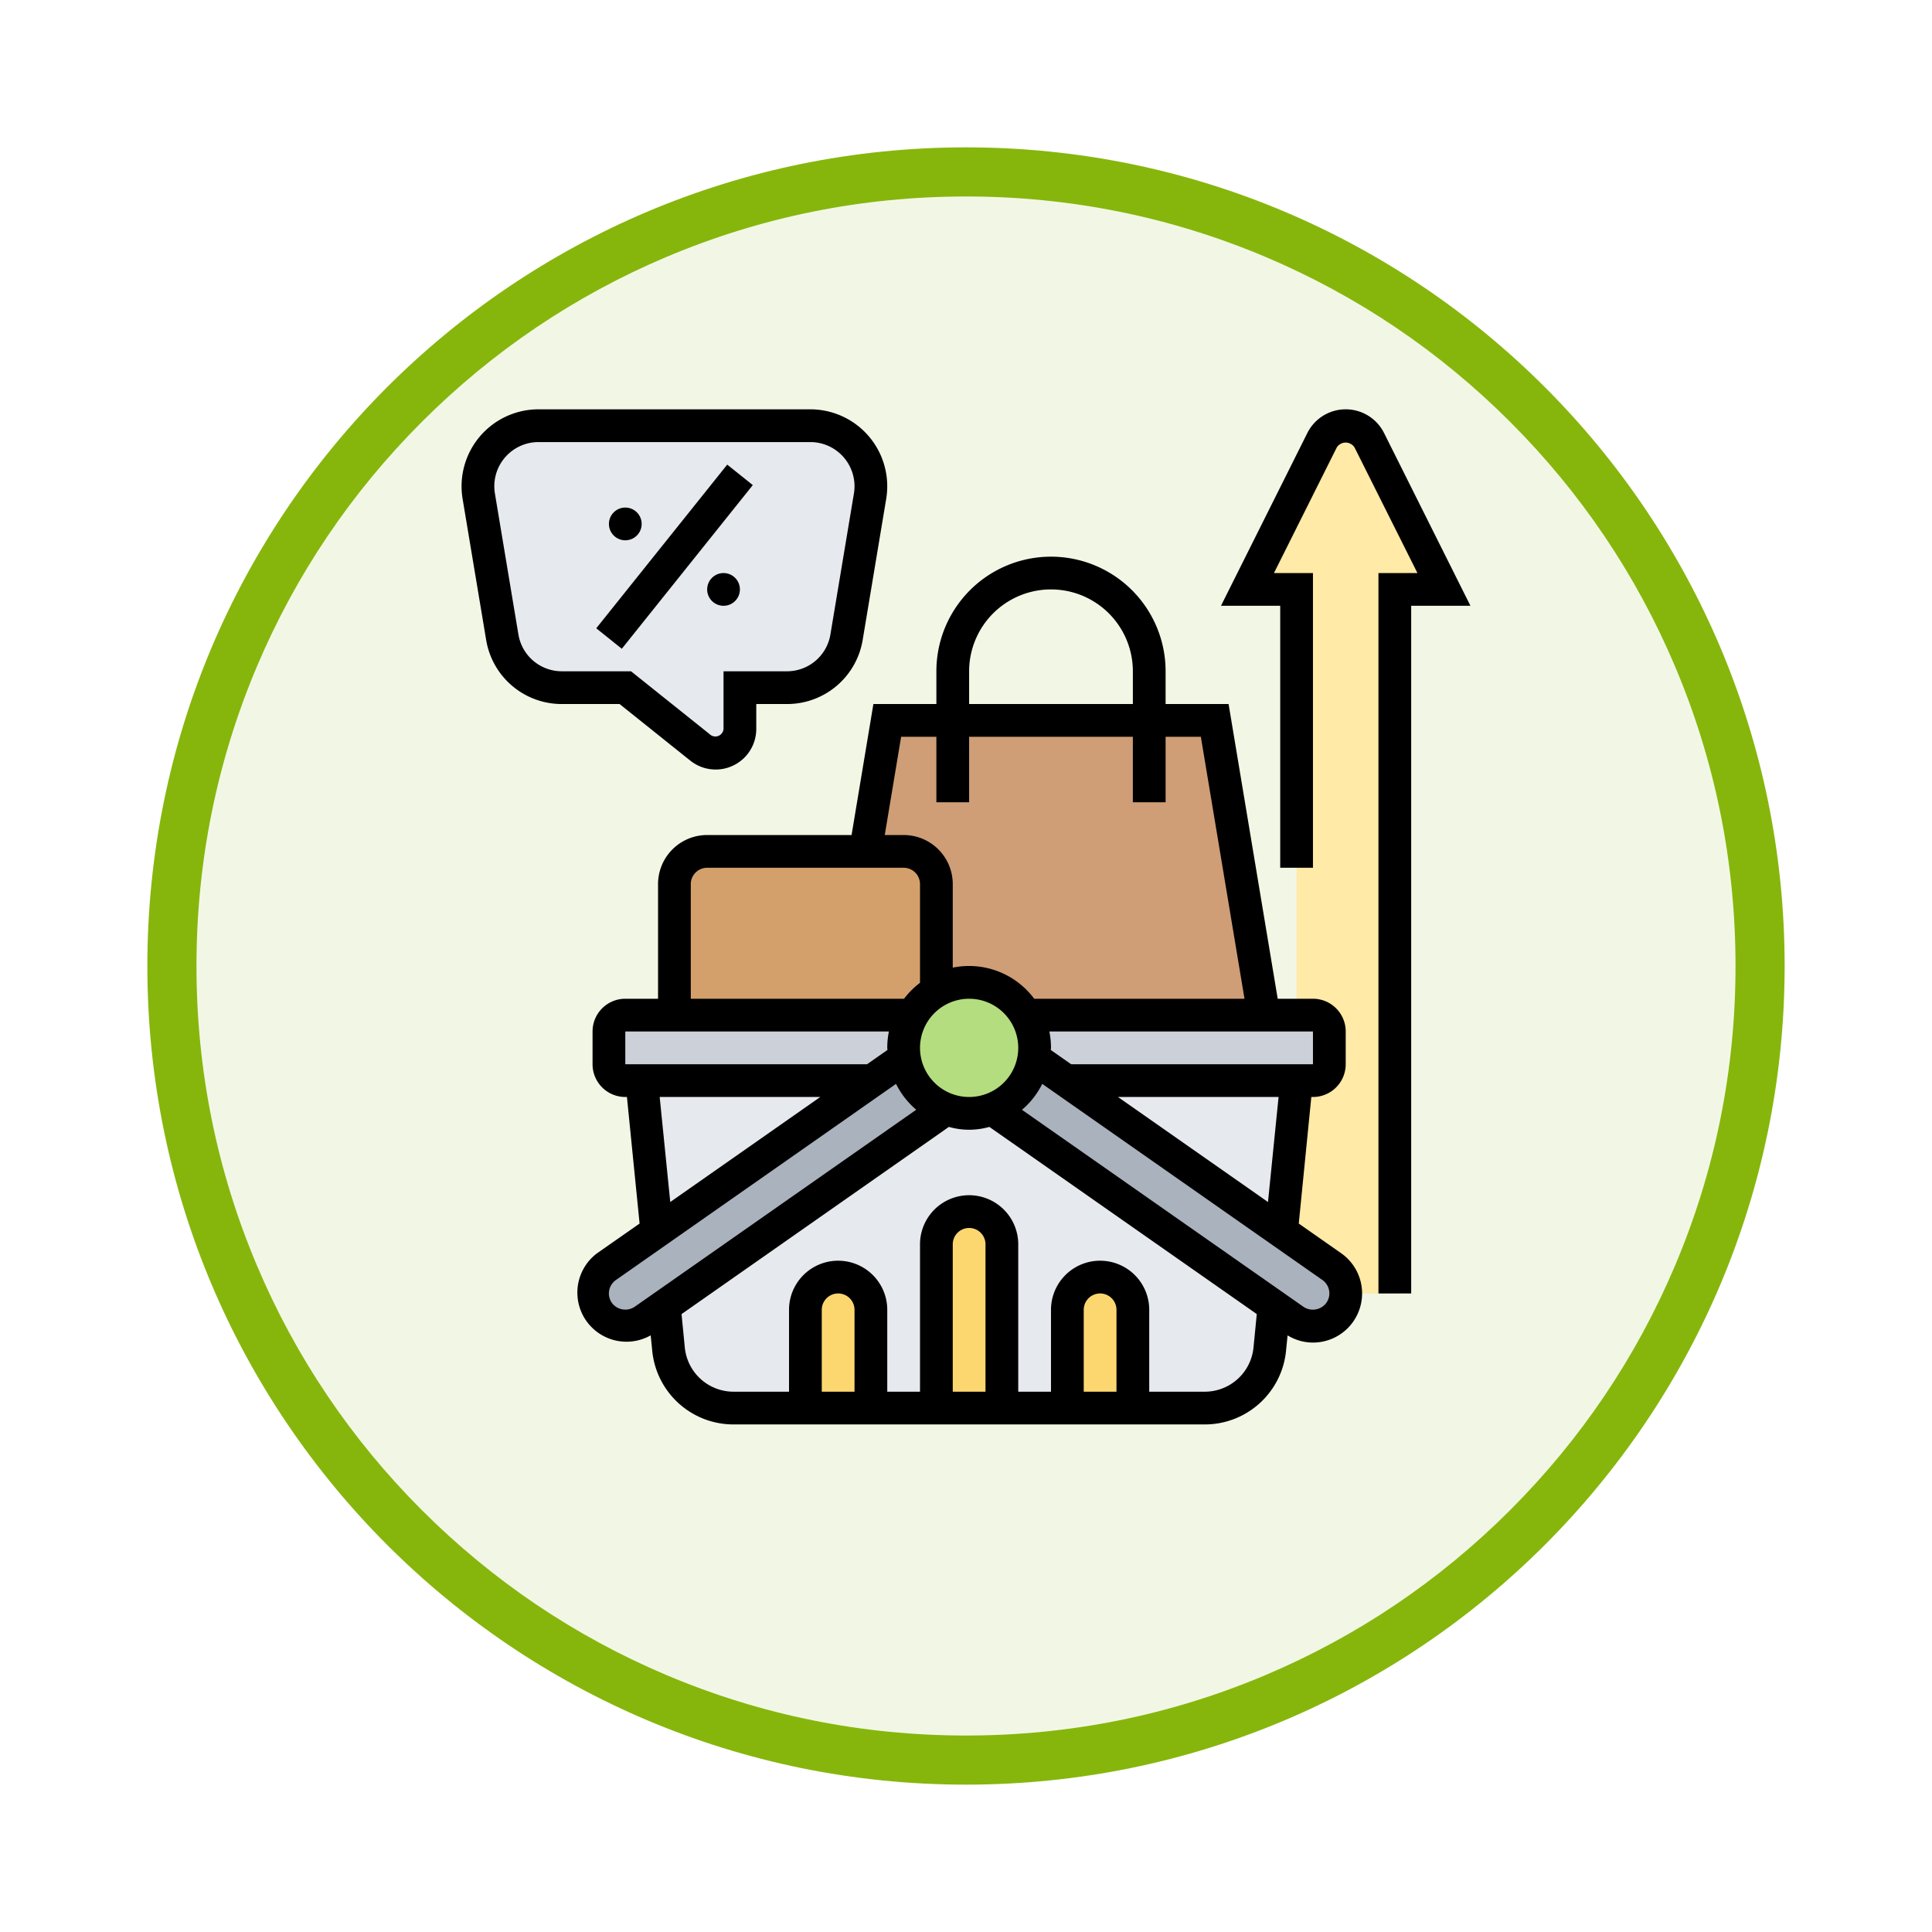 <svg xmlns="http://www.w3.org/2000/svg" xmlns:xlink="http://www.w3.org/1999/xlink" width="118" height="118" viewBox="0 0 118 118">
  <defs>
    <filter id="Trazado_982547" x="0" y="0" width="118" height="118" filterUnits="userSpaceOnUse">
      <feOffset dy="3" input="SourceAlpha"/>
      <feGaussianBlur stdDeviation="3" result="blur"/>
      <feFlood flood-opacity="0.161"/>
      <feComposite operator="in" in2="blur"/>
      <feComposite in="SourceGraphic"/>
    </filter>
  </defs>
  <g id="Grupo_1176876" data-name="Grupo 1176876" transform="translate(-1214 -9658.328)">
    <g id="Grupo_1176359" data-name="Grupo 1176359" transform="translate(1223 9664.328)">
      <g id="Grupo_1172970" data-name="Grupo 1172970" transform="translate(0)">
        <g id="Grupo_1171971" data-name="Grupo 1171971" transform="translate(0)">
          <g id="Grupo_1167337" data-name="Grupo 1167337">
            <g id="Grupo_1166720" data-name="Grupo 1166720">
              <g id="Grupo_1164305" data-name="Grupo 1164305">
                <g id="Grupo_1163948" data-name="Grupo 1163948">
                  <g id="Grupo_1158168" data-name="Grupo 1158168">
                    <g id="Grupo_1152576" data-name="Grupo 1152576">
                      <g id="Grupo_1148633" data-name="Grupo 1148633">
                        <g id="Grupo_1148525" data-name="Grupo 1148525">
                          <g transform="matrix(1, 0, 0, 1, -9, -6)" filter="url(#Trazado_982547)">
                            <g id="Trazado_982547-2" data-name="Trazado 982547" transform="translate(9 6)" fill="#f2f7e5">
                              <path d="M 50 98.5 C 43.452 98.5 37.1 97.218 31.122 94.689 C 25.347 92.247 20.16 88.749 15.705 84.295 C 11.251 79.84 7.753 74.653 5.311 68.878 C 2.782 62.9 1.5 56.548 1.5 50 C 1.5 43.452 2.782 37.1 5.311 31.122 C 7.753 25.347 11.251 20.16 15.705 15.705 C 20.16 11.251 25.347 7.753 31.122 5.311 C 37.1 2.782 43.452 1.5 50 1.5 C 56.548 1.5 62.9 2.782 68.878 5.311 C 74.653 7.753 79.84 11.251 84.295 15.705 C 88.749 20.16 92.247 25.347 94.689 31.122 C 97.218 37.1 98.5 43.452 98.5 50 C 98.5 56.548 97.218 62.9 94.689 68.878 C 92.247 74.653 88.749 79.84 84.295 84.295 C 79.84 88.749 74.653 92.247 68.878 94.689 C 62.9 97.218 56.548 98.5 50 98.5 Z" stroke="none"/>
                              <path d="M 50 3 C 43.654 3 37.499 4.242 31.706 6.692 C 26.11 9.059 21.083 12.449 16.766 16.766 C 12.449 21.083 9.059 26.11 6.692 31.706 C 4.242 37.499 3 43.654 3 50 C 3 56.346 4.242 62.501 6.692 68.294 C 9.059 73.89 12.449 78.917 16.766 83.234 C 21.083 87.551 26.11 90.941 31.706 93.308 C 37.499 95.758 43.654 97 50 97 C 56.346 97 62.501 95.758 68.294 93.308 C 73.89 90.941 78.917 87.551 83.234 83.234 C 87.551 78.917 90.941 73.89 93.308 68.294 C 95.758 62.501 97 56.346 97 50 C 97 43.654 95.758 37.499 93.308 31.706 C 90.941 26.11 87.551 21.083 83.234 16.766 C 78.917 12.449 73.89 9.059 68.294 6.692 C 62.501 4.242 56.346 3 50 3 M 50 0 C 77.614 0 100 22.386 100 50 C 100 77.614 77.614 100 50 100 C 22.386 100 0 77.614 0 50 C 0 22.386 22.386 0 50 0 Z" stroke="none" fill="#86b60c"/>
                            </g>
                          </g>
                        </g>
                      </g>
                    </g>
                  </g>
                </g>
              </g>
            </g>
          </g>
        </g>
      </g>
    </g>
    <g id="sale_3052574" transform="translate(1241.191 9682.328)">
      <g id="Grupo_1176874" data-name="Grupo 1176874">
        <g id="Grupo_1176859" data-name="Grupo 1176859">
          <path id="Trazado_1035414" data-name="Trazado 1035414" d="M24.92,3.08A3.672,3.672,0,0,0,22.31,2H5.69A3.687,3.687,0,0,0,2,5.69a4.071,4.071,0,0,0,.05.61l1.44,8.61A3.685,3.685,0,0,0,7.13,18H11l4.59,3.68a1.5,1.5,0,0,0,.93.32A1.477,1.477,0,0,0,18,20.52V18h2.87a3.685,3.685,0,0,0,3.64-3.09L25.95,6.3A4.07,4.07,0,0,0,26,5.69a3.672,3.672,0,0,0-1.08-2.61Z" fill="#e6e9ed"/>
        </g>
        <g id="Grupo_1176860" data-name="Grupo 1176860">
          <path id="Trazado_1035415" data-name="Trazado 1035415" d="M43,20h4l3,18H35.46A3.987,3.987,0,0,0,30,36.54V30a2.006,2.006,0,0,0-2-2H25.67L27,20H43Z" fill="#cf9e76"/>
        </g>
        <g id="Grupo_1176861" data-name="Grupo 1176861">
          <path id="Trazado_1035416" data-name="Trazado 1035416" d="M30,30v6.54A3.934,3.934,0,0,0,28.54,38H14V30a2.006,2.006,0,0,1,2-2H28A2.006,2.006,0,0,1,30,30Z" fill="#d3a06c"/>
        </g>
        <g id="Grupo_1176862" data-name="Grupo 1176862">
          <path id="Trazado_1035417" data-name="Trazado 1035417" d="M56.45,2.89,61,12H58V55H55a2.068,2.068,0,0,0-.03-.35,2,2,0,0,0-.82-1.29l-3.07-2.15L52,42h1a1,1,0,0,0,1-1V39a1,1,0,0,0-1-1H52V12H49l4.55-9.11a1.626,1.626,0,0,1,2.9,0Z" fill="#ffeaa7"/>
        </g>
        <g id="Grupo_1176863" data-name="Grupo 1176863">
          <path id="Trazado_1035418" data-name="Trazado 1035418" d="M52,42l-.92,9.21L37.93,42Z" fill="#e6e9ed"/>
        </g>
        <g id="Grupo_1176864" data-name="Grupo 1176864">
          <path id="Trazado_1035419" data-name="Trazado 1035419" d="M33.41,43.73a3.817,3.817,0,0,1-2.82,0L13.38,55.78l.26,2.62A4,4,0,0,0,17.62,62H46.38a4,4,0,0,0,3.98-3.6l.26-2.62Z" fill="#e6e9ed"/>
        </g>
        <g id="Grupo_1176865" data-name="Grupo 1176865">
          <path id="Trazado_1035420" data-name="Trazado 1035420" d="M26.07,42,12.92,51.21,12,42Z" fill="#e6e9ed"/>
        </g>
        <g id="Grupo_1176866" data-name="Grupo 1176866">
          <path id="Trazado_1035421" data-name="Trazado 1035421" d="M52,38h1a1,1,0,0,1,1,1v2a1,1,0,0,1-1,1H37.92l-1.97-1.38A4.206,4.206,0,0,0,36,40a3.989,3.989,0,0,0-.54-2H52Z" fill="#ccd1d9"/>
        </g>
        <g id="Grupo_1176867" data-name="Grupo 1176867">
          <path id="Trazado_1035422" data-name="Trazado 1035422" d="M28,40a4.206,4.206,0,0,0,.05.62L26.08,42H11a1,1,0,0,1-1-1V39a1,1,0,0,1,1-1H28.54A3.989,3.989,0,0,0,28,40Z" fill="#ccd1d9"/>
        </g>
        <g id="Grupo_1176868" data-name="Grupo 1176868">
          <path id="Trazado_1035423" data-name="Trazado 1035423" d="M42,56v6H38V56a2.006,2.006,0,0,1,2-2,2.015,2.015,0,0,1,2,2Z" fill="#fcd770"/>
        </g>
        <g id="Grupo_1176869" data-name="Grupo 1176869">
          <path id="Trazado_1035424" data-name="Trazado 1035424" d="M34,52V62H30V52a2.006,2.006,0,0,1,2-2,2.015,2.015,0,0,1,2,2Z" fill="#fcd770"/>
        </g>
        <g id="Grupo_1176870" data-name="Grupo 1176870">
          <path id="Trazado_1035425" data-name="Trazado 1035425" d="M26,56v6H22V56a2.006,2.006,0,0,1,2-2,2.015,2.015,0,0,1,2,2Z" fill="#fcd770"/>
        </g>
        <g id="Grupo_1176871" data-name="Grupo 1176871">
          <path id="Trazado_1035426" data-name="Trazado 1035426" d="M37.92,42h.01l13.15,9.21,3.07,2.15a2,2,0,0,1,.82,1.29A2.068,2.068,0,0,1,55,55a1.983,1.983,0,0,1-.36,1.15A2.01,2.01,0,0,1,53,57a1.931,1.931,0,0,1-1.14-.36l-1.24-.86L33.41,43.73a3.953,3.953,0,0,0,2.54-3.11Z" fill="#aab2bd"/>
        </g>
        <g id="Grupo_1176872" data-name="Grupo 1176872">
          <path id="Trazado_1035427" data-name="Trazado 1035427" d="M28.05,40.62a3.953,3.953,0,0,0,2.54,3.11L13.38,55.78l-1.24.86A1.931,1.931,0,0,1,11,57a2,2,0,0,1-1.15-3.64l3.07-2.15L26.07,42h.01Z" fill="#aab2bd"/>
        </g>
        <g id="Grupo_1176873" data-name="Grupo 1176873">
          <path id="Trazado_1035428" data-name="Trazado 1035428" d="M35.46,38A3.989,3.989,0,0,1,36,40a4.206,4.206,0,0,1-.05.62,3.953,3.953,0,0,1-2.54,3.11,3.817,3.817,0,0,1-2.82,0,3.953,3.953,0,0,1-2.54-3.11A4.205,4.205,0,0,1,28,40a3.989,3.989,0,0,1,.54-2A3.934,3.934,0,0,1,30,36.54,3.987,3.987,0,0,1,35.46,38Z" fill="#b4dd7f"/>
        </g>
      </g>
      <g id="Grupo_1176875" data-name="Grupo 1176875">
        <path id="Trazado_1035429" data-name="Trazado 1035429" d="M57.342,2.446a2.619,2.619,0,0,0-4.684,0L47.382,13H51V29h2V11H50.618l3.829-7.657a.64.64,0,0,1,1.1,0L59.382,11H57V55h2V13h3.618Z"/>
        <path id="Trazado_1035430" data-name="Trazado 1035430" d="M54.721,52.542,52.133,50.73,52.9,43H53a2,2,0,0,0,2-2V39a2,2,0,0,0-2-2H50.847l-3-18H44V17a7,7,0,0,0-14,0v2H26.153L24.82,27H16a3,3,0,0,0-3,3v7H11a2,2,0,0,0-2,2v2a2,2,0,0,0,2,2h.1l.773,7.731L9.28,52.542a3,3,0,0,0,3.271,5.016l.094.94A4.985,4.985,0,0,0,17.62,63H46.38a4.987,4.987,0,0,0,4.976-4.5l.094-.941A2.967,2.967,0,0,0,53,58a3,3,0,0,0,1.721-5.458Zm-4.467-3.127L41.09,43H50.9ZM53,41H38.233l-1.246-.872c0-.044.013-.084.013-.128a5,5,0,0,0-.1-1H53ZM32,17a5,5,0,0,1,10,0v2H32Zm-4.153,4H30v4h2V21H42v4h2V21h2.153l2.666,16H35.974A4.957,4.957,0,0,0,31,35.1V30a3,3,0,0,0-3-3H26.847ZM32,43a3,3,0,1,1,3-3A3,3,0,0,1,32,43ZM15,30a1,1,0,0,1,1-1H28a1,1,0,0,1,1,1v6.026a5.02,5.02,0,0,0-.974.974H15Zm-4,9H27.1a5,5,0,0,0-.1,1c0,.044.012.084.013.128L25.767,41H11Zm2.1,4H22.91l-9.164,6.415ZM10.18,55.572a.981.981,0,0,1-.166-.746,1,1,0,0,1,.412-.646L27.535,42.2a5,5,0,0,0,1.234,1.579l-17.2,12.037a1.024,1.024,0,0,1-1.393-.247ZM25,61H23V56a1,1,0,0,1,2,0Zm8,0H31V52a1,1,0,0,1,2,0Zm8,0H39V56a1,1,0,0,1,2,0Zm5.38,0H43V56a3,3,0,0,0-6,0v5H35V52a3,3,0,0,0-6,0v9H27V56a3,3,0,0,0-6,0v5H17.62a2.99,2.99,0,0,1-2.985-2.7l-.2-2.039L30.764,44.827a4.5,4.5,0,0,0,2.472,0L49.569,56.259l-.2,2.04A2.99,2.99,0,0,1,46.38,61Zm7.439-5.426a1.028,1.028,0,0,1-1.391.246l-17.2-12.037A5,5,0,0,0,36.466,42.2l17.11,11.977a.993.993,0,0,1,.41.643.981.981,0,0,1-.167.75Z"/>
        <path id="Trazado_1035431" data-name="Trazado 1035431" d="M14.971,22.457A2.48,2.48,0,0,0,19,20.52V19h1.87A4.679,4.679,0,0,0,25.5,15.077l1.436-8.612A4.7,4.7,0,0,0,22.306,1H5.694A4.7,4.7,0,0,0,1,5.694a4.767,4.767,0,0,0,.063.772L2.5,15.077A4.679,4.679,0,0,0,7.13,19h3.52Zm-10.5-7.708L3.036,6.139A2.773,2.773,0,0,1,3,5.694,2.7,2.7,0,0,1,5.694,3H22.305A2.7,2.7,0,0,1,25,5.694a2.739,2.739,0,0,1-.036.443l-1.436,8.611A2.686,2.686,0,0,1,20.87,17H17v3.52a.5.5,0,0,1-.78.375L11.351,17H7.13a2.686,2.686,0,0,1-2.658-2.251Z"/>
        <path id="Trazado_1035432" data-name="Trazado 1035432" d="M7.6,9H20.4v2H7.6Z" transform="matrix(0.625, -0.781, 0.781, 0.625, -2.554, 14.685)"/>
        <circle id="Elipse_12285" data-name="Elipse 12285" cx="1" cy="1" r="1" transform="translate(16 11)"/>
        <circle id="Elipse_12286" data-name="Elipse 12286" cx="1" cy="1" r="1" transform="translate(10 7)"/>
      </g>
    </g>
  </g>
</svg>
